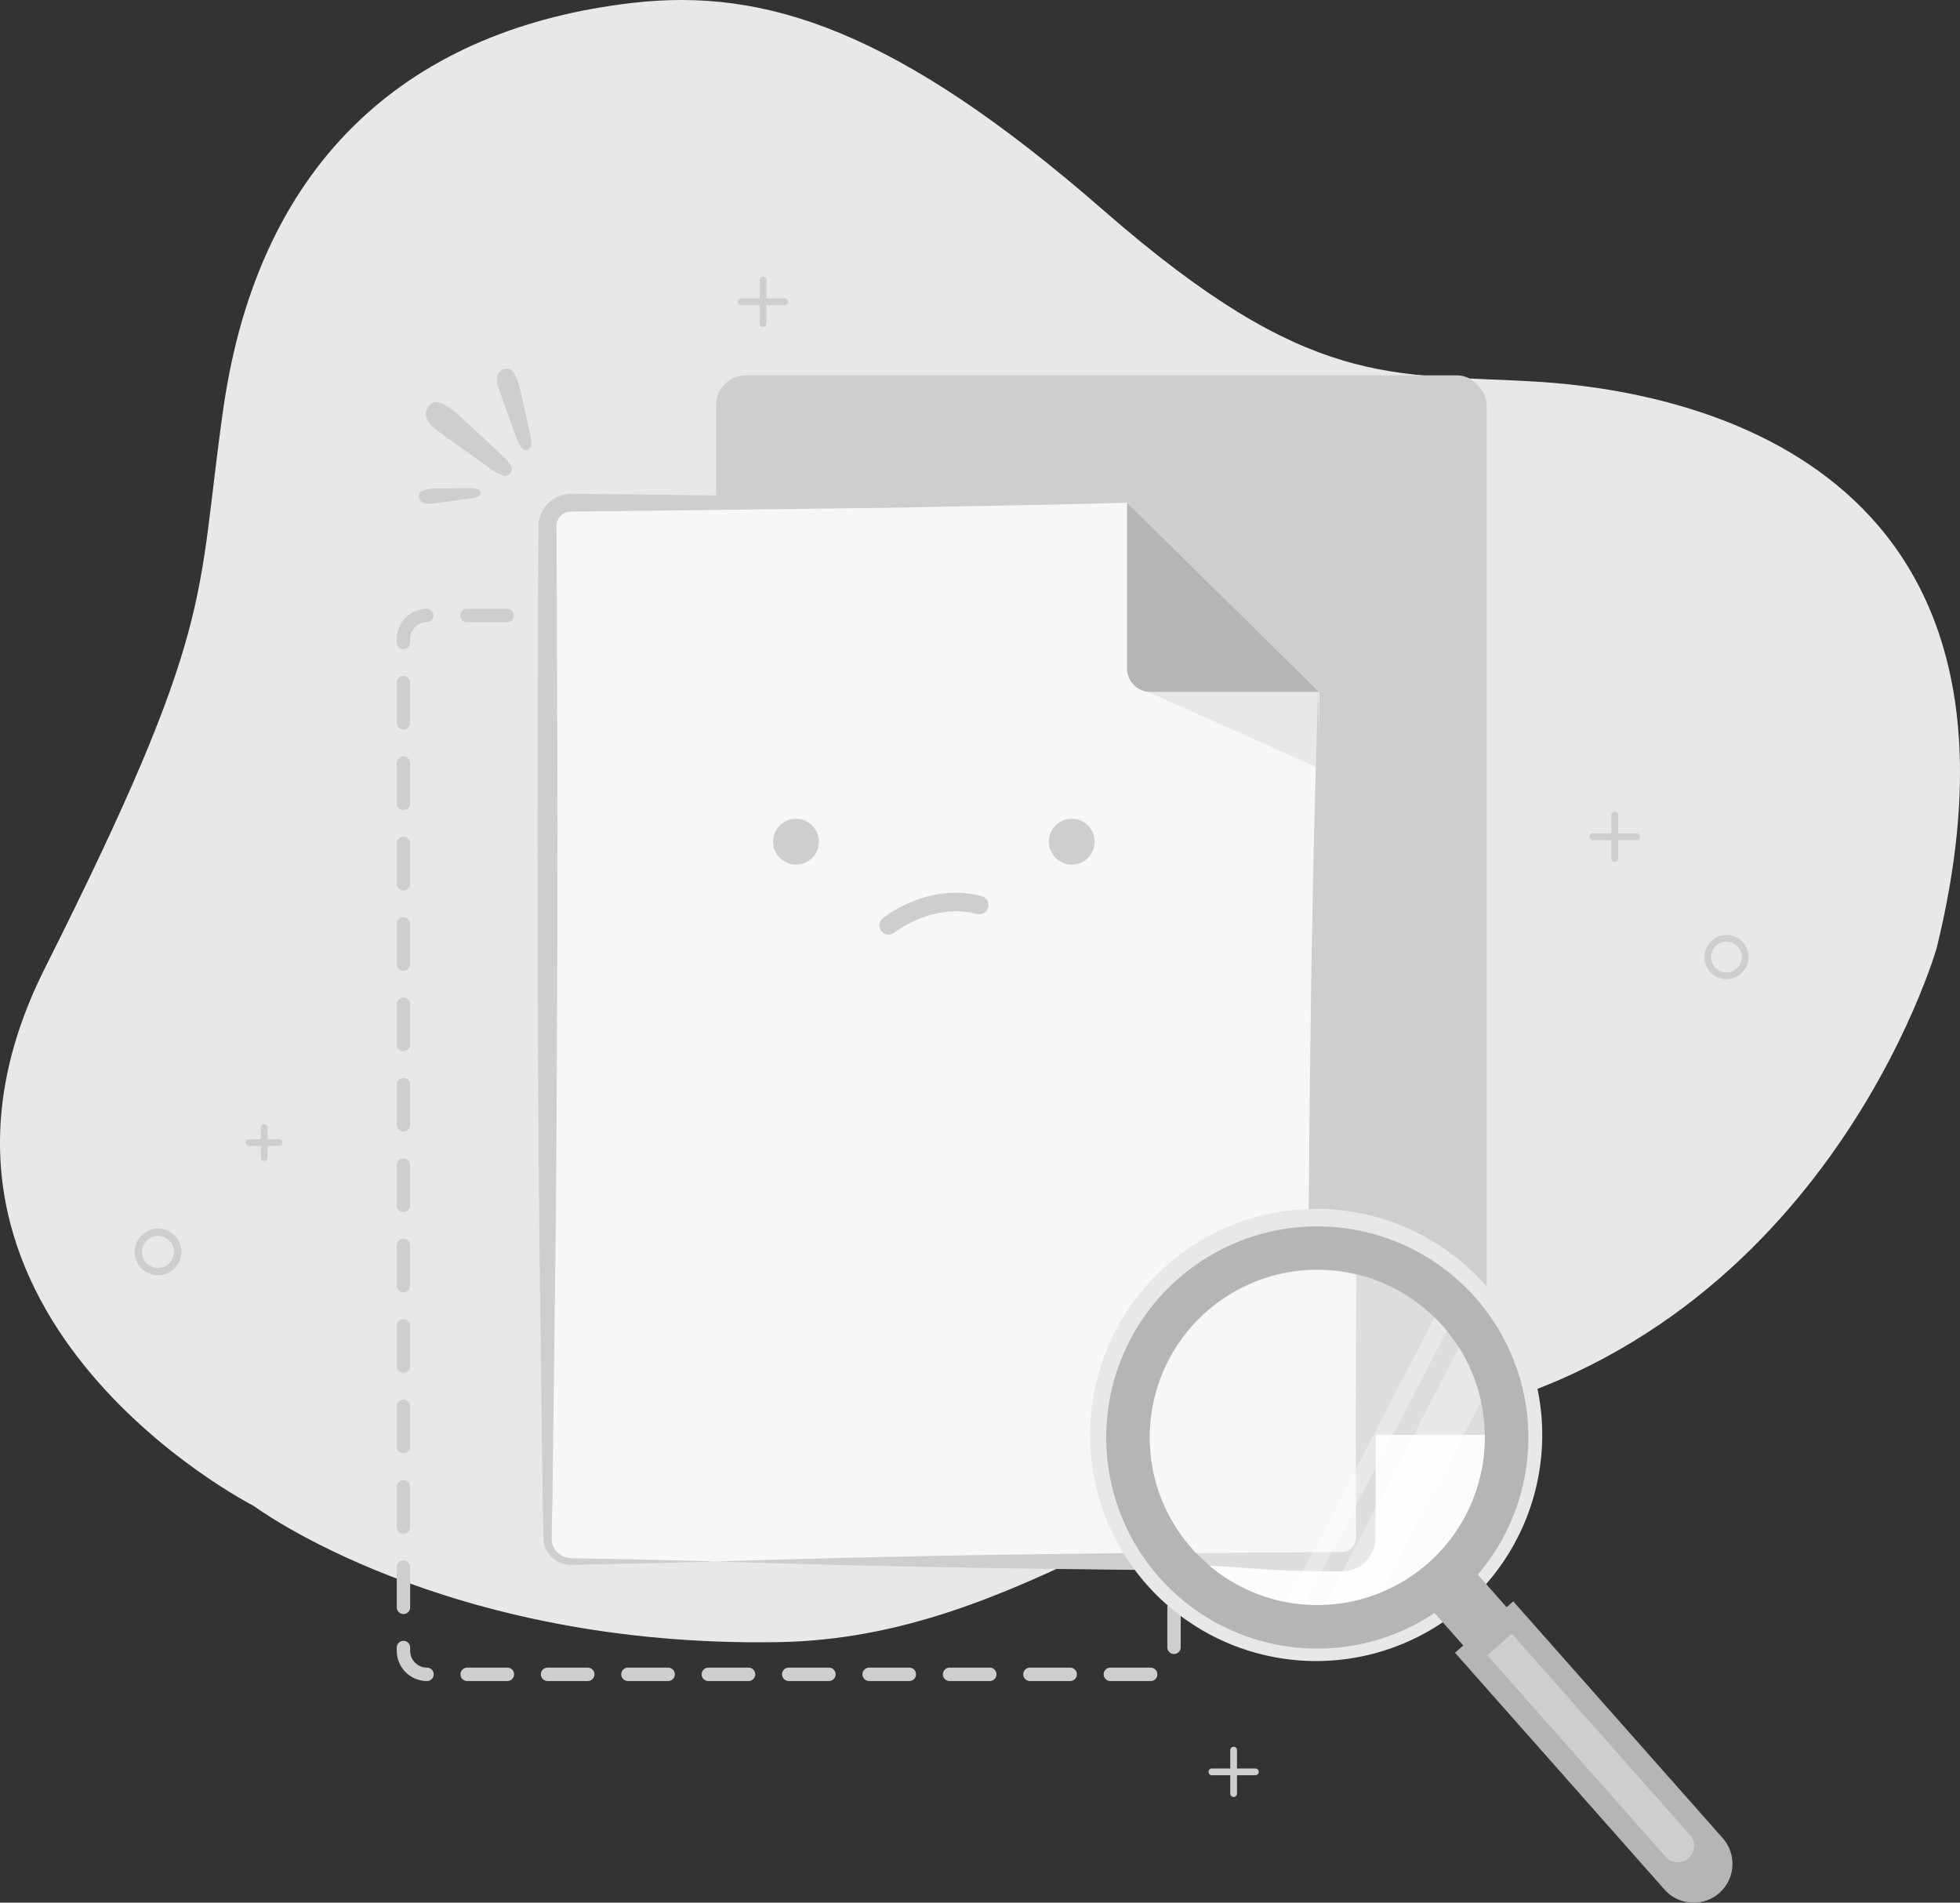 <svg xmlns="http://www.w3.org/2000/svg" width="232" height="225.186" viewBox="0 0 232 225.186"><rect x="0" y="0" width="232" height="225.186" fill="#333333" stroke="none"/><defs><style>.a{fill:#e8e8e8;}.b{fill:#cecece;}.c,.g{fill:#f7f7f7;}.d{fill:#b5b5b5;}.e,.h{fill:#fff;}.f,.g{opacity:0.6;}.h{opacity:0.8;}</style></defs><g transform="translate(-425.826 463.504)"><path class="a" d="M607.689-418.334c-17.279-1.044-26.722,1.12-51.23-20.266s-40.085-26.38-55.784-24.56c-25.811,2.991-44.153,18.028-48.431,48.124-3.23,22.723-.736,25.542-21.129,66.171s24.759,63.6,24.759,63.6,22.478,16.819,62.178,16.109c28.728-.515,48.02-20.8,76.157-26.09,47.45-8.921,60.86-56.073,60.86-56.073C669.247-409.235,624.969-417.291,607.689-418.334Z" transform="translate(0 0)"/><path class="b" d="M584.423-230.219h-4.791a.793.793,0,0,1-.793-.793.792.792,0,0,1,.793-.793h4.758a.806.806,0,0,1,.809.793A.779.779,0,0,1,584.423-230.219Zm-9.549,0h-4.758a.793.793,0,0,1-.793-.793.792.792,0,0,1,.793-.793h4.758a.792.792,0,0,1,.793.793A.793.793,0,0,1,574.874-230.219Zm-9.517,0H560.6a.793.793,0,0,1-.793-.793.792.792,0,0,1,.793-.793h4.758a.792.792,0,0,1,.793.793A.793.793,0,0,1,565.357-230.219Zm-9.517,0h-4.758a.793.793,0,0,1-.793-.793.792.792,0,0,1,.793-.793h4.758a.792.792,0,0,1,.793.793A.793.793,0,0,1,555.84-230.219Zm-9.517,0h-4.758a.793.793,0,0,1-.793-.793.792.792,0,0,1,.793-.793h4.758a.792.792,0,0,1,.793.793A.793.793,0,0,1,546.323-230.219Zm-9.517,0h-4.758a.793.793,0,0,1-.793-.793.792.792,0,0,1,.793-.793h4.758a.792.792,0,0,1,.793.793A.793.793,0,0,1,536.807-230.219Zm-9.517,0h-4.758a.793.793,0,0,1-.793-.793.792.792,0,0,1,.793-.793h4.758a.792.792,0,0,1,.793.793A.793.793,0,0,1,527.29-230.219Zm-9.517,0h-4.758a.793.793,0,0,1-.793-.793.792.792,0,0,1,.793-.793h4.758a.792.792,0,0,1,.793.793A.793.793,0,0,1,517.773-230.219Zm-9.516,0H503.5a.793.793,0,0,1-.793-.793.792.792,0,0,1,.793-.793h4.759a.792.792,0,0,1,.793.793A.793.793,0,0,1,508.257-230.219Zm-9.517,0h0a3.576,3.576,0,0,1-3.571-3.572v-.39a.793.793,0,0,1,.793-.793.792.792,0,0,1,.793.793v.39a1.988,1.988,0,0,0,1.985,1.986.794.794,0,0,1,.8.793A.792.792,0,0,1,498.74-230.219Zm88.429-3.2a.793.793,0,0,1-.793-.793v-4.758a.793.793,0,0,1,.793-.793.793.793,0,0,1,.793.793v4.758A.793.793,0,0,1,587.169-233.422Zm-91.21-4.725a.793.793,0,0,1-.793-.793V-243.7a.793.793,0,0,1,.793-.793.792.792,0,0,1,.793.793v4.758A.792.792,0,0,1,495.959-238.146Zm91.21-4.792a.793.793,0,0,1-.793-.793v-4.758a.793.793,0,0,1,.793-.793.793.793,0,0,1,.793.793v4.758A.793.793,0,0,1,587.169-242.938Zm-91.21-4.725a.793.793,0,0,1-.793-.793v-4.758a.793.793,0,0,1,.793-.793.792.792,0,0,1,.793.793v4.758A.792.792,0,0,1,495.959-247.663Zm91.21-4.792a.793.793,0,0,1-.793-.793v-4.758a.793.793,0,0,1,.793-.793.793.793,0,0,1,.793.793v4.758A.793.793,0,0,1,587.169-252.455Zm-91.21-4.725a.793.793,0,0,1-.793-.793v-4.758a.793.793,0,0,1,.793-.793.792.792,0,0,1,.793.793v4.758A.792.792,0,0,1,495.959-257.18Zm91.21-4.792a.793.793,0,0,1-.793-.793v-4.758a.793.793,0,0,1,.793-.793.793.793,0,0,1,.793.793v4.758A.793.793,0,0,1,587.169-261.972Zm-91.21-4.725a.793.793,0,0,1-.793-.793v-4.758a.793.793,0,0,1,.793-.793.792.792,0,0,1,.793.793v4.758A.792.792,0,0,1,495.959-266.7Zm91.21-4.792a.793.793,0,0,1-.793-.793v-4.758a.793.793,0,0,1,.793-.793.793.793,0,0,1,.793.793v4.758A.793.793,0,0,1,587.169-271.489Zm-91.21-4.724a.792.792,0,0,1-.793-.793v-4.759a.793.793,0,0,1,.793-.793.792.792,0,0,1,.793.793v4.759A.792.792,0,0,1,495.959-276.213Zm91.21-4.793a.793.793,0,0,1-.793-.793v-4.758a.793.793,0,0,1,.793-.793.793.793,0,0,1,.793.793v4.758A.793.793,0,0,1,587.169-281.005Zm-91.21-4.724a.792.792,0,0,1-.793-.793v-4.759a.793.793,0,0,1,.793-.793.792.792,0,0,1,.793.793v4.759A.792.792,0,0,1,495.959-285.73Zm91.21-4.793a.793.793,0,0,1-.793-.793v-4.758a.793.793,0,0,1,.793-.793.793.793,0,0,1,.793.793v4.758A.793.793,0,0,1,587.169-290.522Zm-91.21-4.724a.792.792,0,0,1-.793-.793V-300.8a.793.793,0,0,1,.793-.793.792.792,0,0,1,.793.793v4.759A.792.792,0,0,1,495.959-295.246Zm91.21-4.793a.793.793,0,0,1-.793-.793v-4.758a.793.793,0,0,1,.793-.793.793.793,0,0,1,.793.793v4.758A.793.793,0,0,1,587.169-300.039Zm-91.21-4.724a.792.792,0,0,1-.793-.793v-4.759a.793.793,0,0,1,.793-.793.792.792,0,0,1,.793.793v4.759A.792.792,0,0,1,495.959-304.763Zm91.21-4.792a.793.793,0,0,1-.793-.793v-4.759a.793.793,0,0,1,.793-.793.793.793,0,0,1,.793.793v4.759A.793.793,0,0,1,587.169-309.555Zm-91.21-4.725a.792.792,0,0,1-.793-.793v-4.759a.793.793,0,0,1,.793-.793.792.792,0,0,1,.793.793v4.759A.792.792,0,0,1,495.959-314.28Zm91.21-4.792a.793.793,0,0,1-.793-.793v-4.759a.793.793,0,0,1,.793-.793.793.793,0,0,1,.793.793v4.759A.793.793,0,0,1,587.169-319.072Zm-91.21-4.725a.792.792,0,0,1-.793-.793v-4.759a.793.793,0,0,1,.793-.793.792.792,0,0,1,.793.793v4.759A.792.792,0,0,1,495.959-323.8Zm91.21-4.792a.793.793,0,0,1-.793-.793v-4.759a.793.793,0,0,1,.793-.793.793.793,0,0,1,.793.793v4.759A.793.793,0,0,1,587.169-328.589Zm-91.21-4.725a.792.792,0,0,1-.793-.793v-4.759a.793.793,0,0,1,.793-.793.792.792,0,0,1,.793.793v4.759A.792.792,0,0,1,495.959-333.313Zm91.21-4.792a.793.793,0,0,1-.793-.793v-4.759a.793.793,0,0,1,.793-.793.793.793,0,0,1,.793.793v4.759A.793.793,0,0,1,587.169-338.105Zm-91.21-4.725a.792.792,0,0,1-.793-.793v-4.759a.793.793,0,0,1,.793-.793.792.792,0,0,1,.793.793v4.759A.792.792,0,0,1,495.959-342.83Zm91.21-4.792a.793.793,0,0,1-.793-.793v-4.759a.793.793,0,0,1,.793-.793.793.793,0,0,1,.793.793v4.759A.793.793,0,0,1,587.169-347.622Zm-91.21-4.725a.792.792,0,0,1-.793-.793v-.408a3.581,3.581,0,0,1,3.552-3.572h0a.793.793,0,0,1,.793.788.794.794,0,0,1-.789.8,1.992,1.992,0,0,0-1.974,1.986v.408A.792.792,0,0,1,495.959-352.347Zm88.413-3.186h-4.758a.793.793,0,0,1-.793-.793.793.793,0,0,1,.793-.793h4.758a.793.793,0,0,1,.793.793A.792.792,0,0,1,584.372-355.533Zm-9.517,0H570.1a.793.793,0,0,1-.793-.793.793.793,0,0,1,.793-.793h4.758a.793.793,0,0,1,.793.793A.792.792,0,0,1,574.855-355.533Zm-9.517,0h-4.758a.793.793,0,0,1-.793-.793.793.793,0,0,1,.793-.793h4.758a.793.793,0,0,1,.793.793A.792.792,0,0,1,565.339-355.533Zm-9.517,0h-4.758a.793.793,0,0,1-.793-.793.793.793,0,0,1,.793-.793h4.758a.793.793,0,0,1,.793.793A.793.793,0,0,1,555.822-355.533Zm-9.517,0h-4.758a.793.793,0,0,1-.793-.793.793.793,0,0,1,.793-.793h4.758a.792.792,0,0,1,.793.793A.792.792,0,0,1,546.305-355.533Zm-9.515,0H532.03a.793.793,0,0,1-.793-.793.793.793,0,0,1,.793-.793h4.759a.793.793,0,0,1,.793.793A.793.793,0,0,1,536.79-355.533Zm-9.517,0h-4.759a.793.793,0,0,1-.793-.793.793.793,0,0,1,.793-.793h4.759a.793.793,0,0,1,.793.793A.793.793,0,0,1,527.273-355.533Zm-9.517,0H513a.793.793,0,0,1-.793-.793.793.793,0,0,1,.793-.793h4.759a.793.793,0,0,1,.793.793A.793.793,0,0,1,517.756-355.533Zm-9.517,0H503.48a.793.793,0,0,1-.793-.793.793.793,0,0,1,.793-.793h4.759a.793.793,0,0,1,.793.793A.793.793,0,0,1,508.239-355.533Z" transform="translate(-22.376 -34.33)"/><rect class="b" width="91.21" height="125.314" rx="3.503" transform="translate(510.589 -419.081)"/><g transform="translate(490.761 -404.011)"><path class="c" d="M590.168-375.666H524.477a2.778,2.778,0,0,0-2.778,2.778V-253.13a2.778,2.778,0,0,0,2.778,2.778H610.13a2.778,2.778,0,0,0,2.779-2.778V-353.273Z" transform="translate(-521.699 375.666)"/><g transform="translate(68.469)"><path class="a" d="M646.72-333.553,626.476-342.6H646.72Z" transform="translate(-623.98 364.997)"/><path class="d" d="M645.53-353.273H625.568a2.778,2.778,0,0,1-2.778-2.779v-19.614" transform="translate(-622.79 375.666)"/></g></g><g transform="translate(489.447 -405.049)"><path class="b" d="M550.974-239.683q21.623-.689,43.246-.924c7.208-.11,14.415-.134,21.623-.2l2.7-.017c1.056.009,1.428.02,1.886-.339a1.584,1.584,0,0,0,.492-.612,1.609,1.609,0,0,0,.122-.373,1.733,1.733,0,0,0,.024-.2c0-.063.009-.124.006-.255l-.007-2.7-.028-10.812.062-21.623c.066-7.208.087-14.415.2-21.623q.233-21.623.928-43.246.694,21.623.928,43.246c.111,7.208.132,14.415.2,21.623l.062,21.623-.028,10.812-.007,2.7c0,.095,0,.258-.014.421a4.182,4.182,0,0,1-.062.473,3.949,3.949,0,0,1-.3.906,3.889,3.889,0,0,1-1.192,1.466,3.852,3.852,0,0,1-1.74.74,11.224,11.224,0,0,1-1.531.049l-2.7-.017c-7.208-.064-14.415-.089-21.623-.2Q572.6-238.993,550.974-239.683Z" transform="translate(-529.831 366.035)"/><path class="b" d="M589.416-376.16c-8.806.268-17.613.383-26.419.58l-26.419.331L523.5-375.1a1.733,1.733,0,0,0-1.437,1.291,1.893,1.893,0,0,0-.052.552l0,.826.011,1.651.042,6.605.066,26.418c-.027,17.613-.058,35.225-.274,52.838L521.53-258.5l-.067,3.3-.03,1.638a2.3,2.3,0,0,0,.4,1.292,2.323,2.323,0,0,0,1.072.859,3.844,3.844,0,0,0,1.485.184l3.3.067q6.6.118,13.209.315-6.6.193-13.209.316l-3.3.067c-.285,0-.528.02-.848.008a3.015,3.015,0,0,1-.927-.177,3.2,3.2,0,0,1-1.512-1.116,3.234,3.234,0,0,1-.634-1.791l-.037-1.663-.067-3.3-.332-26.419c-.215-17.613-.247-35.225-.274-52.838l.066-26.418.041-6.605.011-1.651.005-.826c0-.113.01-.345.024-.522a4.042,4.042,0,0,1,.106-.561,3.839,3.839,0,0,1,3.227-2.822,4.789,4.789,0,0,1,.543-.031l.412,0,.826.005,1.651.01,3.3.027,6.6.081L563-376.74C571.8-376.544,580.61-376.429,589.416-376.16Z" transform="translate(-519.758 377.198)"/></g><path class="b" d="M726.306-294.894a2.614,2.614,0,0,1-2.61-2.61,2.613,2.613,0,0,1,2.61-2.61,2.612,2.612,0,0,1,2.61,2.61A2.613,2.613,0,0,1,726.306-294.894Zm0-4.427a1.819,1.819,0,0,0-1.817,1.817,1.819,1.819,0,0,0,1.817,1.817,1.819,1.819,0,0,0,1.817-1.817A1.818,1.818,0,0,0,726.306-299.321Z" transform="translate(-96.122 -52.726)"/><g transform="translate(568.88 -256.764)"><path class="b" d="M641.231-152.325a.4.4,0,0,1-.4-.4v-5.145a.4.4,0,0,1,.4-.4.4.4,0,0,1,.4.4v5.145A.4.4,0,0,1,641.231-152.325Z" transform="translate(-638.263 158.263)"/><path class="b" d="M642.579-153.673h-5.145a.4.4,0,0,1-.4-.4.4.4,0,0,1,.4-.4h5.145a.4.4,0,0,1,.4.4A.4.4,0,0,1,642.579-153.673Z" transform="translate(-637.037 157.038)"/></g><g transform="translate(613.992 -367.441)"><path class="b" d="M707.837-315.733a.4.4,0,0,1-.4-.4v-5.145a.4.4,0,0,1,.4-.4.4.4,0,0,1,.4.4v5.145A.4.4,0,0,1,707.837-315.733Z" transform="translate(-704.868 321.672)"/><path class="b" d="M709.184-317.08h-5.145a.4.4,0,0,1-.4-.4.4.4,0,0,1,.4-.4h5.145a.4.4,0,0,1,.4.4A.4.4,0,0,1,709.184-317.08Z" transform="translate(-703.642 320.446)"/></g><g transform="translate(513.172 -430.749)"><path class="b" d="M558.982-409.205a.4.4,0,0,1-.4-.4v-5.145a.4.4,0,0,1,.4-.4.4.4,0,0,1,.4.4v5.145A.4.4,0,0,1,558.982-409.205Z" transform="translate(-556.013 415.143)"/><path class="b" d="M560.329-410.552h-5.145a.4.4,0,0,1-.4-.4.4.4,0,0,1,.4-.4h5.145a.4.4,0,0,1,.4.4A.4.4,0,0,1,560.329-410.552Z" transform="translate(-554.787 413.917)"/></g><g transform="translate(454.912 -330.445)"><path class="b" d="M471.8-262.7a.4.4,0,0,1-.4-.4v-3.56a.4.4,0,0,1,.4-.4.4.4,0,0,1,.4.4v3.56A.4.4,0,0,1,471.8-262.7Z" transform="translate(-469.618 267.049)"/><path class="b" d="M472.727-263.627h-3.561a.4.4,0,0,1-.4-.4.4.4,0,0,1,.4-.4h3.561a.4.4,0,0,1,.4.4A.4.4,0,0,1,472.727-263.627Z" transform="translate(-468.77 266.201)"/></g><path class="b" d="M452.122-243.294a2.768,2.768,0,0,1-2.765-2.765,2.768,2.768,0,0,1,2.765-2.765,2.768,2.768,0,0,1,2.765,2.765A2.768,2.768,0,0,1,452.122-243.294Zm0-4.658a1.9,1.9,0,0,0-1.893,1.893,1.9,1.9,0,0,0,1.893,1.893,1.9,1.9,0,0,0,1.893-1.893A1.9,1.9,0,0,0,452.122-247.951Z" transform="translate(-7.593 -69.277)"/><g transform="translate(475.411 -419.874)"><path class="b" d="M507.864-385.379l-4.689-3.355q-1.367-.983-1.939-1.442a2.479,2.479,0,0,1-.941-1.313,1.381,1.381,0,0,1,.28-1.242,1.122,1.122,0,0,1,1.277-.448,5.7,5.7,0,0,1,1.789,1.065q.619.5,1.212,1.063l4.35,4.044a5.441,5.441,0,0,1,1.078,1.249.787.787,0,0,1-.035.946.755.755,0,0,1-.9.242A6.4,6.4,0,0,1,507.864-385.379Z" transform="translate(-499.428 397.198)"/><path class="b" d="M514.973-390.919l-1.564-4.315q-.454-1.262-.622-1.821a1.971,1.971,0,0,1-.026-1.286,1.1,1.1,0,0,1,.744-.688.892.892,0,0,1,1.04.282,4.551,4.551,0,0,1,.694,1.5q.182.6.316,1.244l1.031,4.614a4.338,4.338,0,0,1,.143,1.306.625.625,0,0,1-.45.6.6.6,0,0,1-.7-.245A5.093,5.093,0,0,1,514.973-390.919Z" transform="translate(-503.434 399.087)"/><path class="b" d="M505.094-376.975l-3.343.452q-.977.13-1.4.164a1.453,1.453,0,0,1-.928-.182.808.808,0,0,1-.379-.641.656.656,0,0,1,.364-.7,3.352,3.352,0,0,1,1.189-.263q.462-.037.943-.034l3.476-.022a3.162,3.162,0,0,1,.96.1.459.459,0,0,1,.364.417.441.441,0,0,1-.284.463A3.753,3.753,0,0,1,505.094-376.975Z" transform="translate(-499.036 392.349)"/></g><g transform="translate(517.331 -366.6)"><g transform="translate(0)"><circle class="b" cx="2.713" cy="2.713" r="2.713" transform="translate(32.644)"/><circle class="b" cx="2.713" cy="2.713" r="2.713"/></g><path class="b" d="M592.264-306.588a1.081,1.081,0,0,0-.662-.508c-6.273-1.683-11.471,2.429-11.689,2.606a1.09,1.09,0,0,0-.167,1.531,1.084,1.084,0,0,0,.851.408,1.094,1.094,0,0,0,.68-.238c.045-.036,4.609-3.581,9.76-2.2a1.076,1.076,0,0,0,.828-.109,1.084,1.084,0,0,0,.508-.662A1.079,1.079,0,0,0,592.264-306.588Z" transform="translate(-566.923 316.257)"/></g><g transform="translate(554.86 -320.431)"><path class="a" d="M643.095-252.264a26.758,26.758,0,0,0-26.757,26.758,26.758,26.758,0,0,0,26.757,26.758,26.757,26.757,0,0,0,26.758-26.758A26.758,26.758,0,0,0,643.095-252.264Zm0,49.521a22.764,22.764,0,0,1-22.763-22.763,22.764,22.764,0,0,1,22.763-22.763,22.764,22.764,0,0,1,22.764,22.763A22.763,22.763,0,0,1,643.095-202.743Z" transform="translate(-616.337 252.264)"/><circle class="e" cx="22.764" cy="22.764" r="22.764" transform="translate(3.994 3.994)"/><path class="b" d="M655.2-223.175h23.2a23.49,23.49,0,0,0-6.543-16.488c-6.052-6.044-16.364-5.353-16.364-5.353Z" transform="translate(-628.877 249.933)"/><g transform="translate(4.987 4.814)"><path class="c" d="M628.823-207.876h21.563v-37.178s-24.98-2.768-26.619,20.522C623.023-213.973,628.823-207.876,628.823-207.876Z" transform="translate(-623.701 245.156)"/><path class="b" d="M630.776-207.876c5.694.062,10.435.729,16.129.78l2.7.017a11.223,11.223,0,0,0,1.531-.049,3.851,3.851,0,0,0,1.74-.74,3.876,3.876,0,0,0,1.192-1.466,3.95,3.95,0,0,0,.3-.907,4,4,0,0,0,.062-.473c.01-.163.016-.326.014-.421l.007-2.7.028-10.812-.059-20.358-2.26-.149-.06,20.507.028,10.812.007,2.7c0,.131,0,.192-.006.255a1.745,1.745,0,0,1-.023.2,1.675,1.675,0,0,1-.122.373,1.592,1.592,0,0,1-.492.612c-.458.358-.83.347-1.886.339l-2.7.017c-5.878.053-11.273.079-17.151.146" transform="translate(-625.654 245.156)"/></g><g transform="translate(1.906 2.075)"><g transform="translate(38.112 40.373)"><path class="d" d="M710.248-156.893,685.779-184.54l-.785.694-4.148-4.688-4.366,3.863,4.149,4.688-.977.864,24.468,27.647a4.091,4.091,0,0,0,5.775.352A4.091,4.091,0,0,0,710.248-156.893Z" transform="translate(-675.763 189.25)"/><path class="d" d="M706.845-149.927a4.587,4.587,0,0,1-3.446-1.549l-24.8-28.027.976-.864-4.148-4.688,5.126-4.537L684.7-184.9l.784-.694,24.8,28.027a4.6,4.6,0,0,1-.4,6.491A4.582,4.582,0,0,1,706.845-149.927Zm-26.817-29.488,24.132,27.266a3.586,3.586,0,0,0,5.057.309,3.587,3.587,0,0,0,.309-5.057l-24.132-27.266-.784.694-4.149-4.687-3.6,3.189,4.149,4.688Z" transform="translate(-675.422 189.592)"/></g><path class="b" d="M0,0H3.866a0,0,0,0,1,0,0V31.827A1.933,1.933,0,0,1,1.933,33.76h0A1.933,1.933,0,0,1,0,31.827V0A0,0,0,0,1,0,0Z" transform="matrix(0.749, -0.663, 0.663, 0.749, 45.11, 50.762)"/><path class="d" d="M644.135-249.2a24.984,24.984,0,0,0-24.984,24.984,24.984,24.984,0,0,0,24.984,24.984,24.984,24.984,0,0,0,24.984-24.984A24.984,24.984,0,0,0,644.135-249.2Zm0,44.812a19.828,19.828,0,0,1-19.828-19.829,19.828,19.828,0,0,1,19.828-19.828,19.828,19.828,0,0,1,19.828,19.828A19.828,19.828,0,0,1,644.135-204.388Z" transform="translate(-619.151 249.2)"/><g class="f" transform="translate(5.155 5.083)"><circle class="g" cx="19.828" cy="19.828" r="19.828"/><path class="h" d="M652.855-199.385l16.809-32.34a17.044,17.044,0,0,0-1.443-1.579l-17.489,33.648S652.039-199.428,652.855-199.385Z" transform="translate(-634.497 238.988)"/><path class="h" d="M664.219-199.181,675.9-221.646a19.554,19.554,0,0,0-2.6-6.379L657.5-197.652A18.963,18.963,0,0,0,664.219-199.181Z" transform="translate(-636.682 237.284)"/></g></g></g></g></svg>